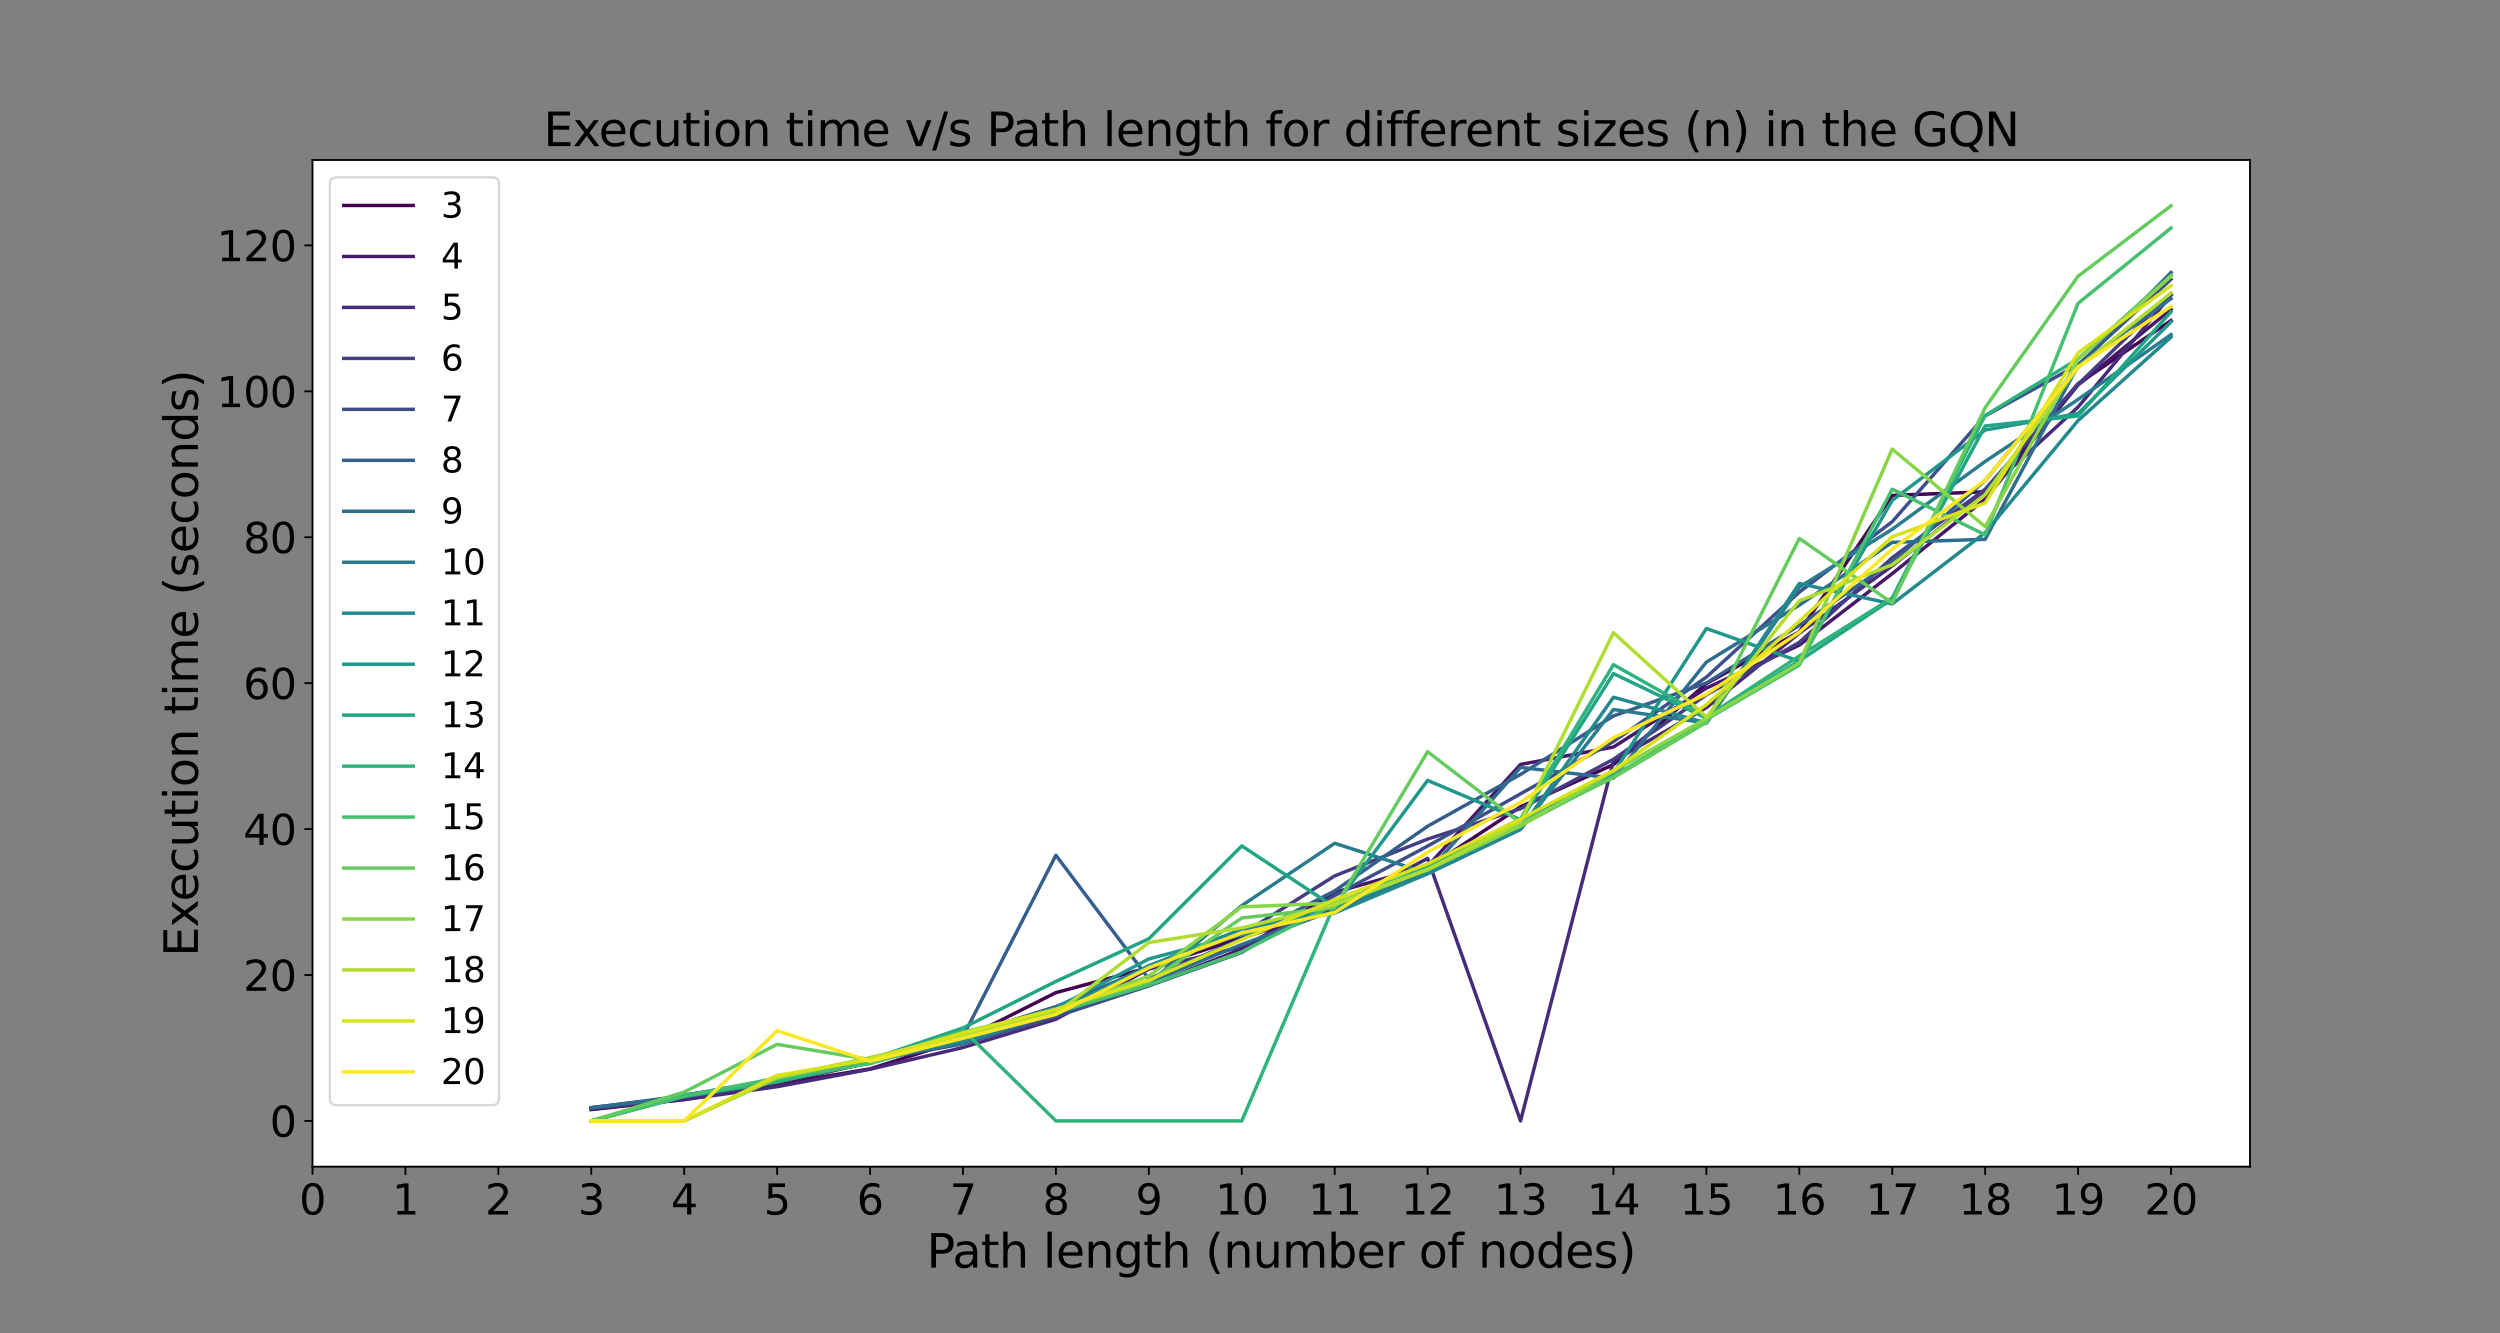 <?xml version="1.0" encoding="utf-8" standalone="no"?>
<!DOCTYPE svg PUBLIC "-//W3C//DTD SVG 1.1//EN"
  "http://www.w3.org/Graphics/SVG/1.1/DTD/svg11.dtd">
<svg xmlns:xlink="http://www.w3.org/1999/xlink" width="1080pt" height="576pt" viewBox="0 0 1080 576" xmlns="http://www.w3.org/2000/svg" version="1.1">
 <rect x="0" y="0" width="1080" height="576" fill="#808080" stroke="none"/>
 <defs>
  <style type="text/css">*{stroke-linejoin: round; stroke-linecap: butt}</style>
 </defs>
 <g id="figure_1">
  <g id="patch_1">
   <path d="M 0 576 
L 1080 576 
L 1080 0 
L 0 0 
L 0 576 
z
" style="fill: none"/>
  </g>
  <g id="axes_1">
   <g id="patch_2">
    <path d="M 135 504 
L 972 504 
L 972 69.12 
L 135 69.12 
z
" style="fill: #ffffff"/>
   </g>
   <g id="matplotlib.axis_1">
    <g id="xtick_1">
     <g id="line2d_1">
      <defs>
       <path id="m6b7e6d3e71" d="M 0 0 
L 0 3.5 
" style="stroke: #000000; stroke-width: 0.8"/>
      </defs>
      <g>
       <use xlink:href="#m6b7e6d3e71" x="135" y="504" style="stroke: #000000; stroke-width: 0.8"/>
      </g>
     </g>
     <g id="text_1">
      <!-- 0 -->
      <g transform="translate(129.274 524.677) scale(0.18 -0.18)">
       <defs>
        <path id="DejaVuSans-30" d="M 2034 4250 
Q 1547 4250 1301 3770 
Q 1056 3291 1056 2328 
Q 1056 1369 1301 889 
Q 1547 409 2034 409 
Q 2525 409 2770 889 
Q 3016 1369 3016 2328 
Q 3016 3291 2770 3770 
Q 2525 4250 2034 4250 
z
M 2034 4750 
Q 2819 4750 3233 4129 
Q 3647 3509 3647 2328 
Q 3647 1150 3233 529 
Q 2819 -91 2034 -91 
Q 1250 -91 836 529 
Q 422 1150 422 2328 
Q 422 3509 836 4129 
Q 1250 4750 2034 4750 
z
" transform="scale(0.016)"/>
       </defs>
       <use xlink:href="#DejaVuSans-30"/>
      </g>
     </g>
    </g>
    <g id="xtick_2">
     <g id="line2d_2">
      <g>
       <use xlink:href="#m6b7e6d3e71" x="175.144" y="504" style="stroke: #000000; stroke-width: 0.8"/>
      </g>
     </g>
     <g id="text_2">
      <!-- 1 -->
      <g transform="translate(169.418 524.677) scale(0.18 -0.18)">
       <defs>
        <path id="DejaVuSans-31" d="M 794 531 
L 1825 531 
L 1825 4091 
L 703 3866 
L 703 4441 
L 1819 4666 
L 2450 4666 
L 2450 531 
L 3481 531 
L 3481 0 
L 794 0 
L 794 531 
z
" transform="scale(0.016)"/>
       </defs>
       <use xlink:href="#DejaVuSans-31"/>
      </g>
     </g>
    </g>
    <g id="xtick_3">
     <g id="line2d_3">
      <g>
       <use xlink:href="#m6b7e6d3e71" x="215.288" y="504" style="stroke: #000000; stroke-width: 0.8"/>
      </g>
     </g>
     <g id="text_3">
      <!-- 2 -->
      <g transform="translate(209.562 524.677) scale(0.18 -0.18)">
       <defs>
        <path id="DejaVuSans-32" d="M 1228 531 
L 3431 531 
L 3431 0 
L 469 0 
L 469 531 
Q 828 903 1448 1529 
Q 2069 2156 2228 2338 
Q 2531 2678 2651 2914 
Q 2772 3150 2772 3378 
Q 2772 3750 2511 3984 
Q 2250 4219 1831 4219 
Q 1534 4219 1204 4116 
Q 875 4013 500 3803 
L 500 4441 
Q 881 4594 1212 4672 
Q 1544 4750 1819 4750 
Q 2544 4750 2975 4387 
Q 3406 4025 3406 3419 
Q 3406 3131 3298 2873 
Q 3191 2616 2906 2266 
Q 2828 2175 2409 1742 
Q 1991 1309 1228 531 
z
" transform="scale(0.016)"/>
       </defs>
       <use xlink:href="#DejaVuSans-32"/>
      </g>
     </g>
    </g>
    <g id="xtick_4">
     <g id="line2d_4">
      <g>
       <use xlink:href="#m6b7e6d3e71" x="255.432" y="504" style="stroke: #000000; stroke-width: 0.8"/>
      </g>
     </g>
     <g id="text_4">
      <!-- 3 -->
      <g transform="translate(249.705 524.677) scale(0.18 -0.18)">
       <defs>
        <path id="DejaVuSans-33" d="M 2597 2516 
Q 3050 2419 3304 2112 
Q 3559 1806 3559 1356 
Q 3559 666 3084 287 
Q 2609 -91 1734 -91 
Q 1441 -91 1130 -33 
Q 819 25 488 141 
L 488 750 
Q 750 597 1062 519 
Q 1375 441 1716 441 
Q 2309 441 2620 675 
Q 2931 909 2931 1356 
Q 2931 1769 2642 2001 
Q 2353 2234 1838 2234 
L 1294 2234 
L 1294 2753 
L 1863 2753 
Q 2328 2753 2575 2939 
Q 2822 3125 2822 3475 
Q 2822 3834 2567 4026 
Q 2313 4219 1838 4219 
Q 1578 4219 1281 4162 
Q 984 4106 628 3988 
L 628 4550 
Q 988 4650 1302 4700 
Q 1616 4750 1894 4750 
Q 2613 4750 3031 4423 
Q 3450 4097 3450 3541 
Q 3450 3153 3228 2886 
Q 3006 2619 2597 2516 
z
" transform="scale(0.016)"/>
       </defs>
       <use xlink:href="#DejaVuSans-33"/>
      </g>
     </g>
    </g>
    <g id="xtick_5">
     <g id="line2d_5">
      <g>
       <use xlink:href="#m6b7e6d3e71" x="295.576" y="504" style="stroke: #000000; stroke-width: 0.8"/>
      </g>
     </g>
     <g id="text_5">
      <!-- 4 -->
      <g transform="translate(289.849 524.677) scale(0.18 -0.18)">
       <defs>
        <path id="DejaVuSans-34" d="M 2419 4116 
L 825 1625 
L 2419 1625 
L 2419 4116 
z
M 2253 4666 
L 3047 4666 
L 3047 1625 
L 3713 1625 
L 3713 1100 
L 3047 1100 
L 3047 0 
L 2419 0 
L 2419 1100 
L 313 1100 
L 313 1709 
L 2253 4666 
z
" transform="scale(0.016)"/>
       </defs>
       <use xlink:href="#DejaVuSans-34"/>
      </g>
     </g>
    </g>
    <g id="xtick_6">
     <g id="line2d_6">
      <g>
       <use xlink:href="#m6b7e6d3e71" x="335.719" y="504" style="stroke: #000000; stroke-width: 0.8"/>
      </g>
     </g>
     <g id="text_6">
      <!-- 5 -->
      <g transform="translate(329.993 524.677) scale(0.18 -0.18)">
       <defs>
        <path id="DejaVuSans-35" d="M 691 4666 
L 3169 4666 
L 3169 4134 
L 1269 4134 
L 1269 2991 
Q 1406 3038 1543 3061 
Q 1681 3084 1819 3084 
Q 2600 3084 3056 2656 
Q 3513 2228 3513 1497 
Q 3513 744 3044 326 
Q 2575 -91 1722 -91 
Q 1428 -91 1123 -41 
Q 819 9 494 109 
L 494 744 
Q 775 591 1075 516 
Q 1375 441 1709 441 
Q 2250 441 2565 725 
Q 2881 1009 2881 1497 
Q 2881 1984 2565 2268 
Q 2250 2553 1709 2553 
Q 1456 2553 1204 2497 
Q 953 2441 691 2322 
L 691 4666 
z
" transform="scale(0.016)"/>
       </defs>
       <use xlink:href="#DejaVuSans-35"/>
      </g>
     </g>
    </g>
    <g id="xtick_7">
     <g id="line2d_7">
      <g>
       <use xlink:href="#m6b7e6d3e71" x="375.863" y="504" style="stroke: #000000; stroke-width: 0.8"/>
      </g>
     </g>
     <g id="text_7">
      <!-- 6 -->
      <g transform="translate(370.137 524.677) scale(0.18 -0.18)">
       <defs>
        <path id="DejaVuSans-36" d="M 2113 2584 
Q 1688 2584 1439 2293 
Q 1191 2003 1191 1497 
Q 1191 994 1439 701 
Q 1688 409 2113 409 
Q 2538 409 2786 701 
Q 3034 994 3034 1497 
Q 3034 2003 2786 2293 
Q 2538 2584 2113 2584 
z
M 3366 4563 
L 3366 3988 
Q 3128 4100 2886 4159 
Q 2644 4219 2406 4219 
Q 1781 4219 1451 3797 
Q 1122 3375 1075 2522 
Q 1259 2794 1537 2939 
Q 1816 3084 2150 3084 
Q 2853 3084 3261 2657 
Q 3669 2231 3669 1497 
Q 3669 778 3244 343 
Q 2819 -91 2113 -91 
Q 1303 -91 875 529 
Q 447 1150 447 2328 
Q 447 3434 972 4092 
Q 1497 4750 2381 4750 
Q 2619 4750 2861 4703 
Q 3103 4656 3366 4563 
z
" transform="scale(0.016)"/>
       </defs>
       <use xlink:href="#DejaVuSans-36"/>
      </g>
     </g>
    </g>
    <g id="xtick_8">
     <g id="line2d_8">
      <g>
       <use xlink:href="#m6b7e6d3e71" x="416.007" y="504" style="stroke: #000000; stroke-width: 0.8"/>
      </g>
     </g>
     <g id="text_8">
      <!-- 7 -->
      <g transform="translate(410.281 524.677) scale(0.18 -0.18)">
       <defs>
        <path id="DejaVuSans-37" d="M 525 4666 
L 3525 4666 
L 3525 4397 
L 1831 0 
L 1172 0 
L 2766 4134 
L 525 4134 
L 525 4666 
z
" transform="scale(0.016)"/>
       </defs>
       <use xlink:href="#DejaVuSans-37"/>
      </g>
     </g>
    </g>
    <g id="xtick_9">
     <g id="line2d_9">
      <g>
       <use xlink:href="#m6b7e6d3e71" x="456.151" y="504" style="stroke: #000000; stroke-width: 0.8"/>
      </g>
     </g>
     <g id="text_9">
      <!-- 8 -->
      <g transform="translate(450.425 524.677) scale(0.18 -0.18)">
       <defs>
        <path id="DejaVuSans-38" d="M 2034 2216 
Q 1584 2216 1326 1975 
Q 1069 1734 1069 1313 
Q 1069 891 1326 650 
Q 1584 409 2034 409 
Q 2484 409 2743 651 
Q 3003 894 3003 1313 
Q 3003 1734 2745 1975 
Q 2488 2216 2034 2216 
z
M 1403 2484 
Q 997 2584 770 2862 
Q 544 3141 544 3541 
Q 544 4100 942 4425 
Q 1341 4750 2034 4750 
Q 2731 4750 3128 4425 
Q 3525 4100 3525 3541 
Q 3525 3141 3298 2862 
Q 3072 2584 2669 2484 
Q 3125 2378 3379 2068 
Q 3634 1759 3634 1313 
Q 3634 634 3220 271 
Q 2806 -91 2034 -91 
Q 1263 -91 848 271 
Q 434 634 434 1313 
Q 434 1759 690 2068 
Q 947 2378 1403 2484 
z
M 1172 3481 
Q 1172 3119 1398 2916 
Q 1625 2713 2034 2713 
Q 2441 2713 2670 2916 
Q 2900 3119 2900 3481 
Q 2900 3844 2670 4047 
Q 2441 4250 2034 4250 
Q 1625 4250 1398 4047 
Q 1172 3844 1172 3481 
z
" transform="scale(0.016)"/>
       </defs>
       <use xlink:href="#DejaVuSans-38"/>
      </g>
     </g>
    </g>
    <g id="xtick_10">
     <g id="line2d_10">
      <g>
       <use xlink:href="#m6b7e6d3e71" x="496.295" y="504" style="stroke: #000000; stroke-width: 0.8"/>
      </g>
     </g>
     <g id="text_10">
      <!-- 9 -->
      <g transform="translate(490.569 524.677) scale(0.18 -0.18)">
       <defs>
        <path id="DejaVuSans-39" d="M 703 97 
L 703 672 
Q 941 559 1184 500 
Q 1428 441 1663 441 
Q 2288 441 2617 861 
Q 2947 1281 2994 2138 
Q 2813 1869 2534 1725 
Q 2256 1581 1919 1581 
Q 1219 1581 811 2004 
Q 403 2428 403 3163 
Q 403 3881 828 4315 
Q 1253 4750 1959 4750 
Q 2769 4750 3195 4129 
Q 3622 3509 3622 2328 
Q 3622 1225 3098 567 
Q 2575 -91 1691 -91 
Q 1453 -91 1209 -44 
Q 966 3 703 97 
z
M 1959 2075 
Q 2384 2075 2632 2365 
Q 2881 2656 2881 3163 
Q 2881 3666 2632 3958 
Q 2384 4250 1959 4250 
Q 1534 4250 1286 3958 
Q 1038 3666 1038 3163 
Q 1038 2656 1286 2365 
Q 1534 2075 1959 2075 
z
" transform="scale(0.016)"/>
       </defs>
       <use xlink:href="#DejaVuSans-39"/>
      </g>
     </g>
    </g>
    <g id="xtick_11">
     <g id="line2d_11">
      <g>
       <use xlink:href="#m6b7e6d3e71" x="536.439" y="504" style="stroke: #000000; stroke-width: 0.8"/>
      </g>
     </g>
     <g id="text_11">
      <!-- 10 -->
      <g transform="translate(524.986 524.677) scale(0.18 -0.18)">
       <use xlink:href="#DejaVuSans-31"/>
       <use xlink:href="#DejaVuSans-30" x="63.623"/>
      </g>
     </g>
    </g>
    <g id="xtick_12">
     <g id="line2d_12">
      <g>
       <use xlink:href="#m6b7e6d3e71" x="576.583" y="504" style="stroke: #000000; stroke-width: 0.8"/>
      </g>
     </g>
     <g id="text_12">
      <!-- 11 -->
      <g transform="translate(565.13 524.677) scale(0.18 -0.18)">
       <use xlink:href="#DejaVuSans-31"/>
       <use xlink:href="#DejaVuSans-31" x="63.623"/>
      </g>
     </g>
    </g>
    <g id="xtick_13">
     <g id="line2d_13">
      <g>
       <use xlink:href="#m6b7e6d3e71" x="616.727" y="504" style="stroke: #000000; stroke-width: 0.8"/>
      </g>
     </g>
     <g id="text_13">
      <!-- 12 -->
      <g transform="translate(605.274 524.677) scale(0.18 -0.18)">
       <use xlink:href="#DejaVuSans-31"/>
       <use xlink:href="#DejaVuSans-32" x="63.623"/>
      </g>
     </g>
    </g>
    <g id="xtick_14">
     <g id="line2d_14">
      <g>
       <use xlink:href="#m6b7e6d3e71" x="656.871" y="504" style="stroke: #000000; stroke-width: 0.8"/>
      </g>
     </g>
     <g id="text_14">
      <!-- 13 -->
      <g transform="translate(645.418 524.677) scale(0.18 -0.18)">
       <use xlink:href="#DejaVuSans-31"/>
       <use xlink:href="#DejaVuSans-33" x="63.623"/>
      </g>
     </g>
    </g>
    <g id="xtick_15">
     <g id="line2d_15">
      <g>
       <use xlink:href="#m6b7e6d3e71" x="697.014" y="504" style="stroke: #000000; stroke-width: 0.8"/>
      </g>
     </g>
     <g id="text_15">
      <!-- 14 -->
      <g transform="translate(685.562 524.677) scale(0.18 -0.18)">
       <use xlink:href="#DejaVuSans-31"/>
       <use xlink:href="#DejaVuSans-34" x="63.623"/>
      </g>
     </g>
    </g>
    <g id="xtick_16">
     <g id="line2d_16">
      <g>
       <use xlink:href="#m6b7e6d3e71" x="737.158" y="504" style="stroke: #000000; stroke-width: 0.8"/>
      </g>
     </g>
     <g id="text_16">
      <!-- 15 -->
      <g transform="translate(725.706 524.677) scale(0.18 -0.18)">
       <use xlink:href="#DejaVuSans-31"/>
       <use xlink:href="#DejaVuSans-35" x="63.623"/>
      </g>
     </g>
    </g>
    <g id="xtick_17">
     <g id="line2d_17">
      <g>
       <use xlink:href="#m6b7e6d3e71" x="777.302" y="504" style="stroke: #000000; stroke-width: 0.8"/>
      </g>
     </g>
     <g id="text_17">
      <!-- 16 -->
      <g transform="translate(765.85 524.677) scale(0.18 -0.18)">
       <use xlink:href="#DejaVuSans-31"/>
       <use xlink:href="#DejaVuSans-36" x="63.623"/>
      </g>
     </g>
    </g>
    <g id="xtick_18">
     <g id="line2d_18">
      <g>
       <use xlink:href="#m6b7e6d3e71" x="817.446" y="504" style="stroke: #000000; stroke-width: 0.8"/>
      </g>
     </g>
     <g id="text_18">
      <!-- 17 -->
      <g transform="translate(805.994 524.677) scale(0.18 -0.18)">
       <use xlink:href="#DejaVuSans-31"/>
       <use xlink:href="#DejaVuSans-37" x="63.623"/>
      </g>
     </g>
    </g>
    <g id="xtick_19">
     <g id="line2d_19">
      <g>
       <use xlink:href="#m6b7e6d3e71" x="857.59" y="504" style="stroke: #000000; stroke-width: 0.8"/>
      </g>
     </g>
     <g id="text_19">
      <!-- 18 -->
      <g transform="translate(846.137 524.677) scale(0.18 -0.18)">
       <use xlink:href="#DejaVuSans-31"/>
       <use xlink:href="#DejaVuSans-38" x="63.623"/>
      </g>
     </g>
    </g>
    <g id="xtick_20">
     <g id="line2d_20">
      <g>
       <use xlink:href="#m6b7e6d3e71" x="897.734" y="504" style="stroke: #000000; stroke-width: 0.8"/>
      </g>
     </g>
     <g id="text_20">
      <!-- 19 -->
      <g transform="translate(886.281 524.677) scale(0.18 -0.18)">
       <use xlink:href="#DejaVuSans-31"/>
       <use xlink:href="#DejaVuSans-39" x="63.623"/>
      </g>
     </g>
    </g>
    <g id="xtick_21">
     <g id="line2d_21">
      <g>
       <use xlink:href="#m6b7e6d3e71" x="937.878" y="504" style="stroke: #000000; stroke-width: 0.8"/>
      </g>
     </g>
     <g id="text_21">
      <!-- 20 -->
      <g transform="translate(926.425 524.677) scale(0.18 -0.18)">
       <use xlink:href="#DejaVuSans-32"/>
       <use xlink:href="#DejaVuSans-30" x="63.623"/>
      </g>
     </g>
    </g>
    <g id="text_22">
     <!-- Path length (number of nodes) -->
     <g transform="translate(400.309 547.617) scale(0.2 -0.2)">
      <defs>
       <path id="DejaVuSans-50" d="M 1259 4147 
L 1259 2394 
L 2053 2394 
Q 2494 2394 2734 2622 
Q 2975 2850 2975 3272 
Q 2975 3691 2734 3919 
Q 2494 4147 2053 4147 
L 1259 4147 
z
M 628 4666 
L 2053 4666 
Q 2838 4666 3239 4311 
Q 3641 3956 3641 3272 
Q 3641 2581 3239 2228 
Q 2838 1875 2053 1875 
L 1259 1875 
L 1259 0 
L 628 0 
L 628 4666 
z
" transform="scale(0.016)"/>
       <path id="DejaVuSans-61" d="M 2194 1759 
Q 1497 1759 1228 1600 
Q 959 1441 959 1056 
Q 959 750 1161 570 
Q 1363 391 1709 391 
Q 2188 391 2477 730 
Q 2766 1069 2766 1631 
L 2766 1759 
L 2194 1759 
z
M 3341 1997 
L 3341 0 
L 2766 0 
L 2766 531 
Q 2569 213 2275 61 
Q 1981 -91 1556 -91 
Q 1019 -91 701 211 
Q 384 513 384 1019 
Q 384 1609 779 1909 
Q 1175 2209 1959 2209 
L 2766 2209 
L 2766 2266 
Q 2766 2663 2505 2880 
Q 2244 3097 1772 3097 
Q 1472 3097 1187 3025 
Q 903 2953 641 2809 
L 641 3341 
Q 956 3463 1253 3523 
Q 1550 3584 1831 3584 
Q 2591 3584 2966 3190 
Q 3341 2797 3341 1997 
z
" transform="scale(0.016)"/>
       <path id="DejaVuSans-74" d="M 1172 4494 
L 1172 3500 
L 2356 3500 
L 2356 3053 
L 1172 3053 
L 1172 1153 
Q 1172 725 1289 603 
Q 1406 481 1766 481 
L 2356 481 
L 2356 0 
L 1766 0 
Q 1100 0 847 248 
Q 594 497 594 1153 
L 594 3053 
L 172 3053 
L 172 3500 
L 594 3500 
L 594 4494 
L 1172 4494 
z
" transform="scale(0.016)"/>
       <path id="DejaVuSans-68" d="M 3513 2113 
L 3513 0 
L 2938 0 
L 2938 2094 
Q 2938 2591 2744 2837 
Q 2550 3084 2163 3084 
Q 1697 3084 1428 2787 
Q 1159 2491 1159 1978 
L 1159 0 
L 581 0 
L 581 4863 
L 1159 4863 
L 1159 2956 
Q 1366 3272 1645 3428 
Q 1925 3584 2291 3584 
Q 2894 3584 3203 3211 
Q 3513 2838 3513 2113 
z
" transform="scale(0.016)"/>
       <path id="DejaVuSans-20" transform="scale(0.016)"/>
       <path id="DejaVuSans-6c" d="M 603 4863 
L 1178 4863 
L 1178 0 
L 603 0 
L 603 4863 
z
" transform="scale(0.016)"/>
       <path id="DejaVuSans-65" d="M 3597 1894 
L 3597 1613 
L 953 1613 
Q 991 1019 1311 708 
Q 1631 397 2203 397 
Q 2534 397 2845 478 
Q 3156 559 3463 722 
L 3463 178 
Q 3153 47 2828 -22 
Q 2503 -91 2169 -91 
Q 1331 -91 842 396 
Q 353 884 353 1716 
Q 353 2575 817 3079 
Q 1281 3584 2069 3584 
Q 2775 3584 3186 3129 
Q 3597 2675 3597 1894 
z
M 3022 2063 
Q 3016 2534 2758 2815 
Q 2500 3097 2075 3097 
Q 1594 3097 1305 2825 
Q 1016 2553 972 2059 
L 3022 2063 
z
" transform="scale(0.016)"/>
       <path id="DejaVuSans-6e" d="M 3513 2113 
L 3513 0 
L 2938 0 
L 2938 2094 
Q 2938 2591 2744 2837 
Q 2550 3084 2163 3084 
Q 1697 3084 1428 2787 
Q 1159 2491 1159 1978 
L 1159 0 
L 581 0 
L 581 3500 
L 1159 3500 
L 1159 2956 
Q 1366 3272 1645 3428 
Q 1925 3584 2291 3584 
Q 2894 3584 3203 3211 
Q 3513 2838 3513 2113 
z
" transform="scale(0.016)"/>
       <path id="DejaVuSans-67" d="M 2906 1791 
Q 2906 2416 2648 2759 
Q 2391 3103 1925 3103 
Q 1463 3103 1205 2759 
Q 947 2416 947 1791 
Q 947 1169 1205 825 
Q 1463 481 1925 481 
Q 2391 481 2648 825 
Q 2906 1169 2906 1791 
z
M 3481 434 
Q 3481 -459 3084 -895 
Q 2688 -1331 1869 -1331 
Q 1566 -1331 1297 -1286 
Q 1028 -1241 775 -1147 
L 775 -588 
Q 1028 -725 1275 -790 
Q 1522 -856 1778 -856 
Q 2344 -856 2625 -561 
Q 2906 -266 2906 331 
L 2906 616 
Q 2728 306 2450 153 
Q 2172 0 1784 0 
Q 1141 0 747 490 
Q 353 981 353 1791 
Q 353 2603 747 3093 
Q 1141 3584 1784 3584 
Q 2172 3584 2450 3431 
Q 2728 3278 2906 2969 
L 2906 3500 
L 3481 3500 
L 3481 434 
z
" transform="scale(0.016)"/>
       <path id="DejaVuSans-28" d="M 1984 4856 
Q 1566 4138 1362 3434 
Q 1159 2731 1159 2009 
Q 1159 1288 1364 580 
Q 1569 -128 1984 -844 
L 1484 -844 
Q 1016 -109 783 600 
Q 550 1309 550 2009 
Q 550 2706 781 3412 
Q 1013 4119 1484 4856 
L 1984 4856 
z
" transform="scale(0.016)"/>
       <path id="DejaVuSans-75" d="M 544 1381 
L 544 3500 
L 1119 3500 
L 1119 1403 
Q 1119 906 1312 657 
Q 1506 409 1894 409 
Q 2359 409 2629 706 
Q 2900 1003 2900 1516 
L 2900 3500 
L 3475 3500 
L 3475 0 
L 2900 0 
L 2900 538 
Q 2691 219 2414 64 
Q 2138 -91 1772 -91 
Q 1169 -91 856 284 
Q 544 659 544 1381 
z
M 1991 3584 
L 1991 3584 
z
" transform="scale(0.016)"/>
       <path id="DejaVuSans-6d" d="M 3328 2828 
Q 3544 3216 3844 3400 
Q 4144 3584 4550 3584 
Q 5097 3584 5394 3201 
Q 5691 2819 5691 2113 
L 5691 0 
L 5113 0 
L 5113 2094 
Q 5113 2597 4934 2840 
Q 4756 3084 4391 3084 
Q 3944 3084 3684 2787 
Q 3425 2491 3425 1978 
L 3425 0 
L 2847 0 
L 2847 2094 
Q 2847 2600 2669 2842 
Q 2491 3084 2119 3084 
Q 1678 3084 1418 2786 
Q 1159 2488 1159 1978 
L 1159 0 
L 581 0 
L 581 3500 
L 1159 3500 
L 1159 2956 
Q 1356 3278 1631 3431 
Q 1906 3584 2284 3584 
Q 2666 3584 2933 3390 
Q 3200 3197 3328 2828 
z
" transform="scale(0.016)"/>
       <path id="DejaVuSans-62" d="M 3116 1747 
Q 3116 2381 2855 2742 
Q 2594 3103 2138 3103 
Q 1681 3103 1420 2742 
Q 1159 2381 1159 1747 
Q 1159 1113 1420 752 
Q 1681 391 2138 391 
Q 2594 391 2855 752 
Q 3116 1113 3116 1747 
z
M 1159 2969 
Q 1341 3281 1617 3432 
Q 1894 3584 2278 3584 
Q 2916 3584 3314 3078 
Q 3713 2572 3713 1747 
Q 3713 922 3314 415 
Q 2916 -91 2278 -91 
Q 1894 -91 1617 61 
Q 1341 213 1159 525 
L 1159 0 
L 581 0 
L 581 4863 
L 1159 4863 
L 1159 2969 
z
" transform="scale(0.016)"/>
       <path id="DejaVuSans-72" d="M 2631 2963 
Q 2534 3019 2420 3045 
Q 2306 3072 2169 3072 
Q 1681 3072 1420 2755 
Q 1159 2438 1159 1844 
L 1159 0 
L 581 0 
L 581 3500 
L 1159 3500 
L 1159 2956 
Q 1341 3275 1631 3429 
Q 1922 3584 2338 3584 
Q 2397 3584 2469 3576 
Q 2541 3569 2628 3553 
L 2631 2963 
z
" transform="scale(0.016)"/>
       <path id="DejaVuSans-6f" d="M 1959 3097 
Q 1497 3097 1228 2736 
Q 959 2375 959 1747 
Q 959 1119 1226 758 
Q 1494 397 1959 397 
Q 2419 397 2687 759 
Q 2956 1122 2956 1747 
Q 2956 2369 2687 2733 
Q 2419 3097 1959 3097 
z
M 1959 3584 
Q 2709 3584 3137 3096 
Q 3566 2609 3566 1747 
Q 3566 888 3137 398 
Q 2709 -91 1959 -91 
Q 1206 -91 779 398 
Q 353 888 353 1747 
Q 353 2609 779 3096 
Q 1206 3584 1959 3584 
z
" transform="scale(0.016)"/>
       <path id="DejaVuSans-66" d="M 2375 4863 
L 2375 4384 
L 1825 4384 
Q 1516 4384 1395 4259 
Q 1275 4134 1275 3809 
L 1275 3500 
L 2222 3500 
L 2222 3053 
L 1275 3053 
L 1275 0 
L 697 0 
L 697 3053 
L 147 3053 
L 147 3500 
L 697 3500 
L 697 3744 
Q 697 4328 969 4595 
Q 1241 4863 1831 4863 
L 2375 4863 
z
" transform="scale(0.016)"/>
       <path id="DejaVuSans-64" d="M 2906 2969 
L 2906 4863 
L 3481 4863 
L 3481 0 
L 2906 0 
L 2906 525 
Q 2725 213 2448 61 
Q 2172 -91 1784 -91 
Q 1150 -91 751 415 
Q 353 922 353 1747 
Q 353 2572 751 3078 
Q 1150 3584 1784 3584 
Q 2172 3584 2448 3432 
Q 2725 3281 2906 2969 
z
M 947 1747 
Q 947 1113 1208 752 
Q 1469 391 1925 391 
Q 2381 391 2643 752 
Q 2906 1113 2906 1747 
Q 2906 2381 2643 2742 
Q 2381 3103 1925 3103 
Q 1469 3103 1208 2742 
Q 947 2381 947 1747 
z
" transform="scale(0.016)"/>
       <path id="DejaVuSans-73" d="M 2834 3397 
L 2834 2853 
Q 2591 2978 2328 3040 
Q 2066 3103 1784 3103 
Q 1356 3103 1142 2972 
Q 928 2841 928 2578 
Q 928 2378 1081 2264 
Q 1234 2150 1697 2047 
L 1894 2003 
Q 2506 1872 2764 1633 
Q 3022 1394 3022 966 
Q 3022 478 2636 193 
Q 2250 -91 1575 -91 
Q 1294 -91 989 -36 
Q 684 19 347 128 
L 347 722 
Q 666 556 975 473 
Q 1284 391 1588 391 
Q 1994 391 2212 530 
Q 2431 669 2431 922 
Q 2431 1156 2273 1281 
Q 2116 1406 1581 1522 
L 1381 1569 
Q 847 1681 609 1914 
Q 372 2147 372 2553 
Q 372 3047 722 3315 
Q 1072 3584 1716 3584 
Q 2034 3584 2315 3537 
Q 2597 3491 2834 3397 
z
" transform="scale(0.016)"/>
       <path id="DejaVuSans-29" d="M 513 4856 
L 1013 4856 
Q 1481 4119 1714 3412 
Q 1947 2706 1947 2009 
Q 1947 1309 1714 600 
Q 1481 -109 1013 -844 
L 513 -844 
Q 928 -128 1133 580 
Q 1338 1288 1338 2009 
Q 1338 2731 1133 3434 
Q 928 4138 513 4856 
z
" transform="scale(0.016)"/>
      </defs>
      <use xlink:href="#DejaVuSans-50"/>
      <use xlink:href="#DejaVuSans-61" x="55.803"/>
      <use xlink:href="#DejaVuSans-74" x="117.082"/>
      <use xlink:href="#DejaVuSans-68" x="156.291"/>
      <use xlink:href="#DejaVuSans-20" x="219.67"/>
      <use xlink:href="#DejaVuSans-6c" x="251.457"/>
      <use xlink:href="#DejaVuSans-65" x="279.24"/>
      <use xlink:href="#DejaVuSans-6e" x="340.764"/>
      <use xlink:href="#DejaVuSans-67" x="404.143"/>
      <use xlink:href="#DejaVuSans-74" x="467.619"/>
      <use xlink:href="#DejaVuSans-68" x="506.828"/>
      <use xlink:href="#DejaVuSans-20" x="570.207"/>
      <use xlink:href="#DejaVuSans-28" x="601.994"/>
      <use xlink:href="#DejaVuSans-6e" x="641.008"/>
      <use xlink:href="#DejaVuSans-75" x="704.387"/>
      <use xlink:href="#DejaVuSans-6d" x="767.766"/>
      <use xlink:href="#DejaVuSans-62" x="865.178"/>
      <use xlink:href="#DejaVuSans-65" x="928.654"/>
      <use xlink:href="#DejaVuSans-72" x="990.178"/>
      <use xlink:href="#DejaVuSans-20" x="1031.291"/>
      <use xlink:href="#DejaVuSans-6f" x="1063.078"/>
      <use xlink:href="#DejaVuSans-66" x="1124.26"/>
      <use xlink:href="#DejaVuSans-20" x="1159.465"/>
      <use xlink:href="#DejaVuSans-6e" x="1191.252"/>
      <use xlink:href="#DejaVuSans-6f" x="1254.631"/>
      <use xlink:href="#DejaVuSans-64" x="1315.812"/>
      <use xlink:href="#DejaVuSans-65" x="1379.289"/>
      <use xlink:href="#DejaVuSans-73" x="1440.812"/>
      <use xlink:href="#DejaVuSans-29" x="1492.912"/>
     </g>
    </g>
   </g>
   <g id="matplotlib.axis_2">
    <g id="ytick_1">
     <g id="line2d_22">
      <defs>
       <path id="m486e98bb5c" d="M 0 0 
L -3.5 0 
" style="stroke: #000000; stroke-width: 0.8"/>
      </defs>
      <g>
       <use xlink:href="#m486e98bb5c" x="135" y="484.233" style="stroke: #000000; stroke-width: 0.8"/>
      </g>
     </g>
     <g id="text_23">
      <!-- 0 -->
      <g transform="translate(116.547 491.071) scale(0.18 -0.18)">
       <use xlink:href="#DejaVuSans-30"/>
      </g>
     </g>
    </g>
    <g id="ytick_2">
     <g id="line2d_23">
      <g>
       <use xlink:href="#m486e98bb5c" x="135" y="421.196" style="stroke: #000000; stroke-width: 0.8"/>
      </g>
     </g>
     <g id="text_24">
      <!-- 20 -->
      <g transform="translate(105.095 428.035) scale(0.18 -0.18)">
       <use xlink:href="#DejaVuSans-32"/>
       <use xlink:href="#DejaVuSans-30" x="63.623"/>
      </g>
     </g>
    </g>
    <g id="ytick_3">
     <g id="line2d_24">
      <g>
       <use xlink:href="#m486e98bb5c" x="135" y="358.16" style="stroke: #000000; stroke-width: 0.8"/>
      </g>
     </g>
     <g id="text_25">
      <!-- 40 -->
      <g transform="translate(105.095 364.998) scale(0.18 -0.18)">
       <use xlink:href="#DejaVuSans-34"/>
       <use xlink:href="#DejaVuSans-30" x="63.623"/>
      </g>
     </g>
    </g>
    <g id="ytick_4">
     <g id="line2d_25">
      <g>
       <use xlink:href="#m486e98bb5c" x="135" y="295.123" style="stroke: #000000; stroke-width: 0.8"/>
      </g>
     </g>
     <g id="text_26">
      <!-- 60 -->
      <g transform="translate(105.095 301.962) scale(0.18 -0.18)">
       <use xlink:href="#DejaVuSans-36"/>
       <use xlink:href="#DejaVuSans-30" x="63.623"/>
      </g>
     </g>
    </g>
    <g id="ytick_5">
     <g id="line2d_26">
      <g>
       <use xlink:href="#m486e98bb5c" x="135" y="232.086" style="stroke: #000000; stroke-width: 0.8"/>
      </g>
     </g>
     <g id="text_27">
      <!-- 80 -->
      <g transform="translate(105.095 238.925) scale(0.18 -0.18)">
       <use xlink:href="#DejaVuSans-38"/>
       <use xlink:href="#DejaVuSans-30" x="63.623"/>
      </g>
     </g>
    </g>
    <g id="ytick_6">
     <g id="line2d_27">
      <g>
       <use xlink:href="#m486e98bb5c" x="135" y="169.05" style="stroke: #000000; stroke-width: 0.8"/>
      </g>
     </g>
     <g id="text_28">
      <!-- 100 -->
      <g transform="translate(93.642 175.889) scale(0.18 -0.18)">
       <use xlink:href="#DejaVuSans-31"/>
       <use xlink:href="#DejaVuSans-30" x="63.623"/>
       <use xlink:href="#DejaVuSans-30" x="127.246"/>
      </g>
     </g>
    </g>
    <g id="ytick_7">
     <g id="line2d_28">
      <g>
       <use xlink:href="#m486e98bb5c" x="135" y="106.013" style="stroke: #000000; stroke-width: 0.8"/>
      </g>
     </g>
     <g id="text_29">
      <!-- 120 -->
      <g transform="translate(93.642 112.852) scale(0.18 -0.18)">
       <use xlink:href="#DejaVuSans-31"/>
       <use xlink:href="#DejaVuSans-32" x="63.623"/>
       <use xlink:href="#DejaVuSans-30" x="127.246"/>
      </g>
     </g>
    </g>
    <g id="text_30">
     <!-- Execution time (seconds) -->
     <g transform="translate(85.483 413.255) rotate(-90) scale(0.2 -0.2)">
      <defs>
       <path id="DejaVuSans-45" d="M 628 4666 
L 3578 4666 
L 3578 4134 
L 1259 4134 
L 1259 2753 
L 3481 2753 
L 3481 2222 
L 1259 2222 
L 1259 531 
L 3634 531 
L 3634 0 
L 628 0 
L 628 4666 
z
" transform="scale(0.016)"/>
       <path id="DejaVuSans-78" d="M 3513 3500 
L 2247 1797 
L 3578 0 
L 2900 0 
L 1881 1375 
L 863 0 
L 184 0 
L 1544 1831 
L 300 3500 
L 978 3500 
L 1906 2253 
L 2834 3500 
L 3513 3500 
z
" transform="scale(0.016)"/>
       <path id="DejaVuSans-63" d="M 3122 3366 
L 3122 2828 
Q 2878 2963 2633 3030 
Q 2388 3097 2138 3097 
Q 1578 3097 1268 2742 
Q 959 2388 959 1747 
Q 959 1106 1268 751 
Q 1578 397 2138 397 
Q 2388 397 2633 464 
Q 2878 531 3122 666 
L 3122 134 
Q 2881 22 2623 -34 
Q 2366 -91 2075 -91 
Q 1284 -91 818 406 
Q 353 903 353 1747 
Q 353 2603 823 3093 
Q 1294 3584 2113 3584 
Q 2378 3584 2631 3529 
Q 2884 3475 3122 3366 
z
" transform="scale(0.016)"/>
       <path id="DejaVuSans-69" d="M 603 3500 
L 1178 3500 
L 1178 0 
L 603 0 
L 603 3500 
z
M 603 4863 
L 1178 4863 
L 1178 4134 
L 603 4134 
L 603 4863 
z
" transform="scale(0.016)"/>
      </defs>
      <use xlink:href="#DejaVuSans-45"/>
      <use xlink:href="#DejaVuSans-78" x="63.184"/>
      <use xlink:href="#DejaVuSans-65" x="119.238"/>
      <use xlink:href="#DejaVuSans-63" x="180.762"/>
      <use xlink:href="#DejaVuSans-75" x="235.742"/>
      <use xlink:href="#DejaVuSans-74" x="299.121"/>
      <use xlink:href="#DejaVuSans-69" x="338.33"/>
      <use xlink:href="#DejaVuSans-6f" x="366.113"/>
      <use xlink:href="#DejaVuSans-6e" x="427.295"/>
      <use xlink:href="#DejaVuSans-20" x="490.674"/>
      <use xlink:href="#DejaVuSans-74" x="522.461"/>
      <use xlink:href="#DejaVuSans-69" x="561.67"/>
      <use xlink:href="#DejaVuSans-6d" x="589.453"/>
      <use xlink:href="#DejaVuSans-65" x="686.865"/>
      <use xlink:href="#DejaVuSans-20" x="748.389"/>
      <use xlink:href="#DejaVuSans-28" x="780.176"/>
      <use xlink:href="#DejaVuSans-73" x="819.189"/>
      <use xlink:href="#DejaVuSans-65" x="871.289"/>
      <use xlink:href="#DejaVuSans-63" x="932.812"/>
      <use xlink:href="#DejaVuSans-6f" x="987.793"/>
      <use xlink:href="#DejaVuSans-6e" x="1048.975"/>
      <use xlink:href="#DejaVuSans-64" x="1112.354"/>
      <use xlink:href="#DejaVuSans-73" x="1175.83"/>
      <use xlink:href="#DejaVuSans-29" x="1227.93"/>
     </g>
    </g>
   </g>
   <g id="line2d_29">
    <path d="M 255.432 479.329 
L 295.576 475.011 
L 335.719 468.414 
L 375.863 461.743 
L 416.007 448.983 
L 456.151 428.813 
L 496.295 417.999 
L 536.439 405.228 
L 576.583 392.14 
L 616.727 374.93 
L 656.871 348.516 
L 697.014 330.293 
L 737.158 295.311 
L 777.302 272.947 
L 817.446 214.016 
L 857.59 212.459 
L 897.734 165.791 
L 937.878 138.476 
" clip-path="url(#pc9e51391d6)" style="fill: none; stroke: #440154; stroke-width: 1.5; stroke-linecap: square"/>
   </g>
   <g id="line2d_30">
    <path d="M 255.432 479.169 
L 295.576 474.399 
L 335.719 468.016 
L 375.863 458.98 
L 416.007 448.519 
L 456.151 437.477 
L 496.295 425.77 
L 536.439 409.986 
L 576.583 385.487 
L 616.727 374.21 
L 656.871 330.244 
L 697.014 322.706 
L 737.158 297.26 
L 777.302 278.698 
L 817.446 247.798 
L 857.59 215.578 
L 897.734 166.317 
L 937.878 133.717 
" clip-path="url(#pc9e51391d6)" style="fill: none; stroke: #481769; stroke-width: 1.5; stroke-linecap: square"/>
   </g>
   <g id="line2d_31">
    <path d="M 255.432 478.828 
L 295.576 475.008 
L 335.719 469.446 
L 375.863 461.909 
L 416.007 452.516 
L 456.151 440.313 
L 496.295 418.605 
L 536.439 409.062 
L 576.583 392.115 
L 616.727 370.818 
L 656.871 484.233 
L 697.014 328.747 
L 737.158 305.72 
L 777.302 273.539 
L 817.446 244.439 
L 857.59 212.665 
L 897.734 175.832 
L 937.878 127.589 
" clip-path="url(#pc9e51391d6)" style="fill: none; stroke: #472a7a; stroke-width: 1.5; stroke-linecap: square"/>
   </g>
   <g id="line2d_32">
    <path d="M 255.432 478.612 
L 295.576 473.839 
L 335.719 467.403 
L 375.863 458.344 
L 416.007 447.374 
L 456.151 434.867 
L 496.295 417.975 
L 536.439 403.609 
L 576.583 378.378 
L 616.727 362.485 
L 656.871 349.374 
L 697.014 328.011 
L 737.158 300.147 
L 777.302 277.5 
L 817.446 240.919 
L 857.59 211.345 
L 897.734 166.025 
L 937.878 127.164 
" clip-path="url(#pc9e51391d6)" style="fill: none; stroke: #433d84; stroke-width: 1.5; stroke-linecap: square"/>
   </g>
   <g id="line2d_33">
    <path d="M 255.432 478.674 
L 295.576 473.719 
L 335.719 466.723 
L 375.863 458.242 
L 416.007 450.935 
L 456.151 439.137 
L 496.295 425.886 
L 536.439 411.45 
L 576.583 386.885 
L 616.727 365.507 
L 656.871 342.923 
L 697.014 320.339 
L 737.158 292.52 
L 777.302 255.783 
L 817.446 225.357 
L 857.59 179.661 
L 897.734 157.573 
L 937.878 120.66 
" clip-path="url(#pc9e51391d6)" style="fill: none; stroke: #3d4e8a; stroke-width: 1.5; stroke-linecap: square"/>
   </g>
   <g id="line2d_34">
    <path d="M 255.432 478.464 
L 295.576 473.823 
L 335.719 467.218 
L 375.863 458.446 
L 416.007 447.761 
L 456.151 369.47 
L 496.295 422.893 
L 536.439 405.614 
L 576.583 384.854 
L 616.727 356.928 
L 656.871 334.547 
L 697.014 309.285 
L 737.158 295.04 
L 777.302 270.146 
L 817.446 242.722 
L 857.59 207.539 
L 897.734 158.335 
L 937.878 117.727 
" clip-path="url(#pc9e51391d6)" style="fill: none; stroke: #355e8d; stroke-width: 1.5; stroke-linecap: square"/>
   </g>
   <g id="line2d_35">
    <path d="M 255.432 478.547 
L 295.576 473.333 
L 335.719 466.7 
L 375.863 458.164 
L 416.007 447.673 
L 456.151 435.146 
L 496.295 424.242 
L 536.439 408.017 
L 576.583 393.13 
L 616.727 376.92 
L 656.871 331.54 
L 697.014 336.18 
L 737.158 286.021 
L 777.302 261.408 
L 817.446 234.3 
L 857.59 232.976 
L 897.734 157.934 
L 937.878 129.049 
" clip-path="url(#pc9e51391d6)" style="fill: none; stroke: #2e6d8e; stroke-width: 1.5; stroke-linecap: square"/>
   </g>
   <g id="line2d_36">
    <path d="M 255.432 484.233 
L 295.576 473.143 
L 335.719 466.195 
L 375.863 457.351 
L 416.007 450.616 
L 456.151 437.72 
L 496.295 424.744 
L 536.439 391.219 
L 576.583 364.287 
L 616.727 377.257 
L 656.871 358.299 
L 697.014 306.521 
L 737.158 312.338 
L 777.302 253.641 
L 817.446 228.631 
L 857.59 199.341 
L 897.734 172.538 
L 937.878 144.579 
" clip-path="url(#pc9e51391d6)" style="fill: none; stroke: #297b8e; stroke-width: 1.5; stroke-linecap: square"/>
   </g>
   <g id="line2d_37">
    <path d="M 255.432 484.233 
L 295.576 473.077 
L 335.719 467.132 
L 375.863 458.293 
L 416.007 449.554 
L 456.151 436.807 
L 496.295 417.171 
L 536.439 401.36 
L 576.583 394.409 
L 616.727 377.48 
L 656.871 358.281 
L 697.014 301.205 
L 737.158 312.318 
L 777.302 252.077 
L 817.446 260.916 
L 857.59 230.118 
L 897.734 181.656 
L 937.878 145.63 
" clip-path="url(#pc9e51391d6)" style="fill: none; stroke: #23898e; stroke-width: 1.5; stroke-linecap: square"/>
   </g>
   <g id="line2d_38">
    <path d="M 255.432 484.233 
L 295.576 473.685 
L 335.719 467.447 
L 375.863 458.046 
L 416.007 447.171 
L 456.151 435.386 
L 496.295 414.255 
L 536.439 403.61 
L 576.583 391.213 
L 616.727 337.141 
L 656.871 354.13 
L 697.014 333.944 
L 737.158 271.527 
L 777.302 285.673 
L 817.446 216.165 
L 857.59 185.761 
L 897.734 178.64 
L 937.878 139.058 
" clip-path="url(#pc9e51391d6)" style="fill: none; stroke: #1f978b; stroke-width: 1.5; stroke-linecap: square"/>
   </g>
   <g id="line2d_39">
    <path d="M 255.432 484.233 
L 295.576 473.243 
L 335.719 466.8 
L 375.863 457.695 
L 416.007 444.065 
L 456.151 423.958 
L 496.295 405.549 
L 536.439 365.435 
L 576.583 391.9 
L 616.727 375.631 
L 656.871 354.572 
L 697.014 291.001 
L 737.158 310.262 
L 777.302 285.501 
L 817.446 258.783 
L 857.59 184.008 
L 897.734 179.673 
L 937.878 134.73 
" clip-path="url(#pc9e51391d6)" style="fill: none; stroke: #21a585; stroke-width: 1.5; stroke-linecap: square"/>
   </g>
   <g id="line2d_40">
    <path d="M 255.432 484.233 
L 295.576 473.443 
L 335.719 467.229 
L 375.863 459.087 
L 416.007 444.838 
L 456.151 484.233 
L 496.295 484.233 
L 536.439 484.233 
L 576.583 390.481 
L 616.727 374.683 
L 656.871 353.709 
L 697.014 287.142 
L 737.158 309.782 
L 777.302 283.37 
L 817.446 258.263 
L 857.59 179.473 
L 897.734 155.022 
L 937.878 118.837 
" clip-path="url(#pc9e51391d6)" style="fill: none; stroke: #2eb37c; stroke-width: 1.5; stroke-linecap: square"/>
   </g>
   <g id="line2d_41">
    <path d="M 255.432 484.233 
L 295.576 473.472 
L 335.719 465.707 
L 375.863 459.486 
L 416.007 447.899 
L 456.151 437.349 
L 496.295 425.543 
L 536.439 411.191 
L 576.583 390.679 
L 616.727 375.812 
L 656.871 356.523 
L 697.014 335.398 
L 737.158 310.805 
L 777.302 287.322 
L 817.446 211.328 
L 857.59 231.055 
L 897.734 131.034 
L 937.878 98.504 
" clip-path="url(#pc9e51391d6)" style="fill: none; stroke: #46c06f; stroke-width: 1.5; stroke-linecap: square"/>
   </g>
   <g id="line2d_42">
    <path d="M 255.432 484.233 
L 295.576 471.777 
L 335.719 451.152 
L 375.863 457.766 
L 416.007 445.844 
L 456.151 436.412 
L 496.295 424.186 
L 536.439 396.571 
L 576.583 392.067 
L 616.727 324.733 
L 656.871 355.583 
L 697.014 335.935 
L 737.158 312.092 
L 777.302 232.603 
L 817.446 260.539 
L 857.59 176.107 
L 897.734 119.328 
L 937.878 88.887 
" clip-path="url(#pc9e51391d6)" style="fill: none; stroke: #65cb5e; stroke-width: 1.5; stroke-linecap: square"/>
   </g>
   <g id="line2d_43">
    <path d="M 255.432 484.233 
L 295.576 484.233 
L 335.719 465.656 
L 375.863 456.903 
L 416.007 447.215 
L 456.151 436.32 
L 496.295 421.667 
L 536.439 391.749 
L 576.583 390.132 
L 616.727 375.637 
L 656.871 356.823 
L 697.014 333.135 
L 737.158 310.352 
L 777.302 286.389 
L 817.446 194.003 
L 857.59 227.515 
L 897.734 155.178 
L 937.878 119.324 
" clip-path="url(#pc9e51391d6)" style="fill: none; stroke: #89d548; stroke-width: 1.5; stroke-linecap: square"/>
   </g>
   <g id="line2d_44">
    <path d="M 255.432 484.233 
L 295.576 484.233 
L 335.719 465.241 
L 375.863 457.152 
L 416.007 447.525 
L 456.151 437.804 
L 496.295 407.18 
L 536.439 400.833 
L 576.583 390.851 
L 616.727 375.602 
L 656.871 354.982 
L 697.014 273.32 
L 737.158 309.813 
L 777.302 259.519 
L 817.446 243.989 
L 857.59 213.638 
L 897.734 158.727 
L 937.878 126.579 
" clip-path="url(#pc9e51391d6)" style="fill: none; stroke: #b0dd2f; stroke-width: 1.5; stroke-linecap: square"/>
   </g>
   <g id="line2d_45">
    <path d="M 255.432 484.233 
L 295.576 484.233 
L 335.719 464.561 
L 375.863 457.789 
L 416.007 446.298 
L 456.151 435.984 
L 496.295 423.426 
L 536.439 405.922 
L 576.583 388.67 
L 616.727 373.167 
L 656.871 353.792 
L 697.014 332.791 
L 737.158 304.396 
L 777.302 268.316 
L 817.446 231.9 
L 857.59 217.31 
L 897.734 152.402 
L 937.878 123.418 
" clip-path="url(#pc9e51391d6)" style="fill: none; stroke: #d8e219; stroke-width: 1.5; stroke-linecap: square"/>
   </g>
   <g id="line2d_46">
    <path d="M 255.432 484.233 
L 295.576 484.233 
L 335.719 445.258 
L 375.863 458.458 
L 416.007 448.512 
L 456.151 438.197 
L 496.295 418.042 
L 536.439 403.026 
L 576.583 394.204 
L 616.727 368.148 
L 656.871 346.602 
L 697.014 318.642 
L 737.158 299.889 
L 777.302 273.141 
L 817.446 237.192 
L 857.59 207.453 
L 897.734 158.449 
L 937.878 132.397 
" clip-path="url(#pc9e51391d6)" style="fill: none; stroke: #fde725; stroke-width: 1.5; stroke-linecap: square"/>
   </g>
   <g id="patch_3">
    <path d="M 135 504 
L 135 69.12 
" style="fill: none; stroke: #000000; stroke-width: 0.8; stroke-linejoin: miter; stroke-linecap: square"/>
   </g>
   <g id="patch_4">
    <path d="M 972 504 
L 972 69.12 
" style="fill: none; stroke: #000000; stroke-width: 0.8; stroke-linejoin: miter; stroke-linecap: square"/>
   </g>
   <g id="patch_5">
    <path d="M 135 504 
L 972 504 
" style="fill: none; stroke: #000000; stroke-width: 0.8; stroke-linejoin: miter; stroke-linecap: square"/>
   </g>
   <g id="patch_6">
    <path d="M 135 69.12 
L 972 69.12 
" style="fill: none; stroke: #000000; stroke-width: 0.8; stroke-linejoin: miter; stroke-linecap: square"/>
   </g>
   <g id="text_31">
    <!-- Execution time v/s Path length for different sizes (n) in the GQN -->
    <g transform="translate(234.808 63.12) scale(0.2 -0.2)">
     <defs>
      <path id="DejaVuSans-76" d="M 191 3500 
L 800 3500 
L 1894 563 
L 2988 3500 
L 3597 3500 
L 2284 0 
L 1503 0 
L 191 3500 
z
" transform="scale(0.016)"/>
      <path id="DejaVuSans-2f" d="M 1625 4666 
L 2156 4666 
L 531 -594 
L 0 -594 
L 1625 4666 
z
" transform="scale(0.016)"/>
      <path id="DejaVuSans-7a" d="M 353 3500 
L 3084 3500 
L 3084 2975 
L 922 459 
L 3084 459 
L 3084 0 
L 275 0 
L 275 525 
L 2438 3041 
L 353 3041 
L 353 3500 
z
" transform="scale(0.016)"/>
      <path id="DejaVuSans-47" d="M 3809 666 
L 3809 1919 
L 2778 1919 
L 2778 2438 
L 4434 2438 
L 4434 434 
Q 4069 175 3628 42 
Q 3188 -91 2688 -91 
Q 1594 -91 976 548 
Q 359 1188 359 2328 
Q 359 3472 976 4111 
Q 1594 4750 2688 4750 
Q 3144 4750 3555 4637 
Q 3966 4525 4313 4306 
L 4313 3634 
Q 3963 3931 3569 4081 
Q 3175 4231 2741 4231 
Q 1884 4231 1454 3753 
Q 1025 3275 1025 2328 
Q 1025 1384 1454 906 
Q 1884 428 2741 428 
Q 3075 428 3337 486 
Q 3600 544 3809 666 
z
" transform="scale(0.016)"/>
      <path id="DejaVuSans-51" d="M 2522 4238 
Q 1834 4238 1429 3725 
Q 1025 3213 1025 2328 
Q 1025 1447 1429 934 
Q 1834 422 2522 422 
Q 3209 422 3611 934 
Q 4013 1447 4013 2328 
Q 4013 3213 3611 3725 
Q 3209 4238 2522 4238 
z
M 3406 84 
L 4238 -825 
L 3475 -825 
L 2784 -78 
Q 2681 -84 2626 -87 
Q 2572 -91 2522 -91 
Q 1538 -91 948 567 
Q 359 1225 359 2328 
Q 359 3434 948 4092 
Q 1538 4750 2522 4750 
Q 3503 4750 4090 4092 
Q 4678 3434 4678 2328 
Q 4678 1516 4351 937 
Q 4025 359 3406 84 
z
" transform="scale(0.016)"/>
      <path id="DejaVuSans-4e" d="M 628 4666 
L 1478 4666 
L 3547 763 
L 3547 4666 
L 4159 4666 
L 4159 0 
L 3309 0 
L 1241 3903 
L 1241 0 
L 628 0 
L 628 4666 
z
" transform="scale(0.016)"/>
     </defs>
     <use xlink:href="#DejaVuSans-45"/>
     <use xlink:href="#DejaVuSans-78" x="63.184"/>
     <use xlink:href="#DejaVuSans-65" x="119.238"/>
     <use xlink:href="#DejaVuSans-63" x="180.762"/>
     <use xlink:href="#DejaVuSans-75" x="235.742"/>
     <use xlink:href="#DejaVuSans-74" x="299.121"/>
     <use xlink:href="#DejaVuSans-69" x="338.33"/>
     <use xlink:href="#DejaVuSans-6f" x="366.113"/>
     <use xlink:href="#DejaVuSans-6e" x="427.295"/>
     <use xlink:href="#DejaVuSans-20" x="490.674"/>
     <use xlink:href="#DejaVuSans-74" x="522.461"/>
     <use xlink:href="#DejaVuSans-69" x="561.67"/>
     <use xlink:href="#DejaVuSans-6d" x="589.453"/>
     <use xlink:href="#DejaVuSans-65" x="686.865"/>
     <use xlink:href="#DejaVuSans-20" x="748.389"/>
     <use xlink:href="#DejaVuSans-76" x="780.176"/>
     <use xlink:href="#DejaVuSans-2f" x="839.355"/>
     <use xlink:href="#DejaVuSans-73" x="873.047"/>
     <use xlink:href="#DejaVuSans-20" x="925.146"/>
     <use xlink:href="#DejaVuSans-50" x="956.934"/>
     <use xlink:href="#DejaVuSans-61" x="1012.736"/>
     <use xlink:href="#DejaVuSans-74" x="1074.016"/>
     <use xlink:href="#DejaVuSans-68" x="1113.225"/>
     <use xlink:href="#DejaVuSans-20" x="1176.604"/>
     <use xlink:href="#DejaVuSans-6c" x="1208.391"/>
     <use xlink:href="#DejaVuSans-65" x="1236.174"/>
     <use xlink:href="#DejaVuSans-6e" x="1297.697"/>
     <use xlink:href="#DejaVuSans-67" x="1361.076"/>
     <use xlink:href="#DejaVuSans-74" x="1424.553"/>
     <use xlink:href="#DejaVuSans-68" x="1463.762"/>
     <use xlink:href="#DejaVuSans-20" x="1527.141"/>
     <use xlink:href="#DejaVuSans-66" x="1558.928"/>
     <use xlink:href="#DejaVuSans-6f" x="1594.133"/>
     <use xlink:href="#DejaVuSans-72" x="1655.314"/>
     <use xlink:href="#DejaVuSans-20" x="1696.428"/>
     <use xlink:href="#DejaVuSans-64" x="1728.215"/>
     <use xlink:href="#DejaVuSans-69" x="1791.691"/>
     <use xlink:href="#DejaVuSans-66" x="1819.475"/>
     <use xlink:href="#DejaVuSans-66" x="1854.68"/>
     <use xlink:href="#DejaVuSans-65" x="1889.885"/>
     <use xlink:href="#DejaVuSans-72" x="1951.408"/>
     <use xlink:href="#DejaVuSans-65" x="1990.271"/>
     <use xlink:href="#DejaVuSans-6e" x="2051.795"/>
     <use xlink:href="#DejaVuSans-74" x="2115.174"/>
     <use xlink:href="#DejaVuSans-20" x="2154.383"/>
     <use xlink:href="#DejaVuSans-73" x="2186.17"/>
     <use xlink:href="#DejaVuSans-69" x="2238.27"/>
     <use xlink:href="#DejaVuSans-7a" x="2266.053"/>
     <use xlink:href="#DejaVuSans-65" x="2318.543"/>
     <use xlink:href="#DejaVuSans-73" x="2380.066"/>
     <use xlink:href="#DejaVuSans-20" x="2432.166"/>
     <use xlink:href="#DejaVuSans-28" x="2463.953"/>
     <use xlink:href="#DejaVuSans-6e" x="2502.967"/>
     <use xlink:href="#DejaVuSans-29" x="2566.346"/>
     <use xlink:href="#DejaVuSans-20" x="2605.359"/>
     <use xlink:href="#DejaVuSans-69" x="2637.146"/>
     <use xlink:href="#DejaVuSans-6e" x="2664.93"/>
     <use xlink:href="#DejaVuSans-20" x="2728.309"/>
     <use xlink:href="#DejaVuSans-74" x="2760.096"/>
     <use xlink:href="#DejaVuSans-68" x="2799.305"/>
     <use xlink:href="#DejaVuSans-65" x="2862.684"/>
     <use xlink:href="#DejaVuSans-20" x="2924.207"/>
     <use xlink:href="#DejaVuSans-47" x="2955.994"/>
     <use xlink:href="#DejaVuSans-51" x="3033.484"/>
     <use xlink:href="#DejaVuSans-4e" x="3112.195"/>
    </g>
   </g>
   <g id="legend_1">
    <g id="patch_7">
     <path d="M 145.5 477.429 
L 212.588 477.429 
Q 215.588 477.429 215.588 474.429 
L 215.588 79.62 
Q 215.588 76.62 212.588 76.62 
L 145.5 76.62 
Q 142.5 76.62 142.5 79.62 
L 142.5 474.429 
Q 142.5 477.429 145.5 477.429 
z
" style="fill: #ffffff; opacity: 0.8; stroke: #cccccc; stroke-linejoin: miter"/>
    </g>
    <g id="line2d_47">
     <path d="M 148.5 88.768 
L 163.5 88.768 
L 178.5 88.768 
" style="fill: none; stroke: #440154; stroke-width: 1.5; stroke-linecap: square"/>
    </g>
    <g id="text_32">
     <!-- 3 -->
     <g transform="translate(190.5 94.018) scale(0.15 -0.15)">
      <use xlink:href="#DejaVuSans-33"/>
     </g>
    </g>
    <g id="line2d_48">
     <path d="M 148.5 110.785 
L 163.5 110.785 
L 178.5 110.785 
" style="fill: none; stroke: #481769; stroke-width: 1.5; stroke-linecap: square"/>
    </g>
    <g id="text_33">
     <!-- 4 -->
     <g transform="translate(190.5 116.035) scale(0.15 -0.15)">
      <use xlink:href="#DejaVuSans-34"/>
     </g>
    </g>
    <g id="line2d_49">
     <path d="M 148.5 132.802 
L 163.5 132.802 
L 178.5 132.802 
" style="fill: none; stroke: #472a7a; stroke-width: 1.5; stroke-linecap: square"/>
    </g>
    <g id="text_34">
     <!-- 5 -->
     <g transform="translate(190.5 138.052) scale(0.15 -0.15)">
      <use xlink:href="#DejaVuSans-35"/>
     </g>
    </g>
    <g id="line2d_50">
     <path d="M 148.5 154.819 
L 163.5 154.819 
L 178.5 154.819 
" style="fill: none; stroke: #433d84; stroke-width: 1.5; stroke-linecap: square"/>
    </g>
    <g id="text_35">
     <!-- 6 -->
     <g transform="translate(190.5 160.069) scale(0.15 -0.15)">
      <use xlink:href="#DejaVuSans-36"/>
     </g>
    </g>
    <g id="line2d_51">
     <path d="M 148.5 176.836 
L 163.5 176.836 
L 178.5 176.836 
" style="fill: none; stroke: #3d4e8a; stroke-width: 1.5; stroke-linecap: square"/>
    </g>
    <g id="text_36">
     <!-- 7 -->
     <g transform="translate(190.5 182.086) scale(0.15 -0.15)">
      <use xlink:href="#DejaVuSans-37"/>
     </g>
    </g>
    <g id="line2d_52">
     <path d="M 148.5 198.854 
L 163.5 198.854 
L 178.5 198.854 
" style="fill: none; stroke: #355e8d; stroke-width: 1.5; stroke-linecap: square"/>
    </g>
    <g id="text_37">
     <!-- 8 -->
     <g transform="translate(190.5 204.104) scale(0.15 -0.15)">
      <use xlink:href="#DejaVuSans-38"/>
     </g>
    </g>
    <g id="line2d_53">
     <path d="M 148.5 220.871 
L 163.5 220.871 
L 178.5 220.871 
" style="fill: none; stroke: #2e6d8e; stroke-width: 1.5; stroke-linecap: square"/>
    </g>
    <g id="text_38">
     <!-- 9 -->
     <g transform="translate(190.5 226.121) scale(0.15 -0.15)">
      <use xlink:href="#DejaVuSans-39"/>
     </g>
    </g>
    <g id="line2d_54">
     <path d="M 148.5 242.888 
L 163.5 242.888 
L 178.5 242.888 
" style="fill: none; stroke: #297b8e; stroke-width: 1.5; stroke-linecap: square"/>
    </g>
    <g id="text_39">
     <!-- 10 -->
     <g transform="translate(190.5 248.138) scale(0.15 -0.15)">
      <use xlink:href="#DejaVuSans-31"/>
      <use xlink:href="#DejaVuSans-30" x="63.623"/>
     </g>
    </g>
    <g id="line2d_55">
     <path d="M 148.5 264.905 
L 163.5 264.905 
L 178.5 264.905 
" style="fill: none; stroke: #23898e; stroke-width: 1.5; stroke-linecap: square"/>
    </g>
    <g id="text_40">
     <!-- 11 -->
     <g transform="translate(190.5 270.155) scale(0.15 -0.15)">
      <use xlink:href="#DejaVuSans-31"/>
      <use xlink:href="#DejaVuSans-31" x="63.623"/>
     </g>
    </g>
    <g id="line2d_56">
     <path d="M 148.5 286.922 
L 163.5 286.922 
L 178.5 286.922 
" style="fill: none; stroke: #1f978b; stroke-width: 1.5; stroke-linecap: square"/>
    </g>
    <g id="text_41">
     <!-- 12 -->
     <g transform="translate(190.5 292.172) scale(0.15 -0.15)">
      <use xlink:href="#DejaVuSans-31"/>
      <use xlink:href="#DejaVuSans-32" x="63.623"/>
     </g>
    </g>
    <g id="line2d_57">
     <path d="M 148.5 308.94 
L 163.5 308.94 
L 178.5 308.94 
" style="fill: none; stroke: #21a585; stroke-width: 1.5; stroke-linecap: square"/>
    </g>
    <g id="text_42">
     <!-- 13 -->
     <g transform="translate(190.5 314.19) scale(0.15 -0.15)">
      <use xlink:href="#DejaVuSans-31"/>
      <use xlink:href="#DejaVuSans-33" x="63.623"/>
     </g>
    </g>
    <g id="line2d_58">
     <path d="M 148.5 330.957 
L 163.5 330.957 
L 178.5 330.957 
" style="fill: none; stroke: #2eb37c; stroke-width: 1.5; stroke-linecap: square"/>
    </g>
    <g id="text_43">
     <!-- 14 -->
     <g transform="translate(190.5 336.207) scale(0.15 -0.15)">
      <use xlink:href="#DejaVuSans-31"/>
      <use xlink:href="#DejaVuSans-34" x="63.623"/>
     </g>
    </g>
    <g id="line2d_59">
     <path d="M 148.5 352.974 
L 163.5 352.974 
L 178.5 352.974 
" style="fill: none; stroke: #46c06f; stroke-width: 1.5; stroke-linecap: square"/>
    </g>
    <g id="text_44">
     <!-- 15 -->
     <g transform="translate(190.5 358.224) scale(0.15 -0.15)">
      <use xlink:href="#DejaVuSans-31"/>
      <use xlink:href="#DejaVuSans-35" x="63.623"/>
     </g>
    </g>
    <g id="line2d_60">
     <path d="M 148.5 374.991 
L 163.5 374.991 
L 178.5 374.991 
" style="fill: none; stroke: #65cb5e; stroke-width: 1.5; stroke-linecap: square"/>
    </g>
    <g id="text_45">
     <!-- 16 -->
     <g transform="translate(190.5 380.241) scale(0.15 -0.15)">
      <use xlink:href="#DejaVuSans-31"/>
      <use xlink:href="#DejaVuSans-36" x="63.623"/>
     </g>
    </g>
    <g id="line2d_61">
     <path d="M 148.5 397.008 
L 163.5 397.008 
L 178.5 397.008 
" style="fill: none; stroke: #89d548; stroke-width: 1.5; stroke-linecap: square"/>
    </g>
    <g id="text_46">
     <!-- 17 -->
     <g transform="translate(190.5 402.258) scale(0.15 -0.15)">
      <use xlink:href="#DejaVuSans-31"/>
      <use xlink:href="#DejaVuSans-37" x="63.623"/>
     </g>
    </g>
    <g id="line2d_62">
     <path d="M 148.5 419.025 
L 163.5 419.025 
L 178.5 419.025 
" style="fill: none; stroke: #b0dd2f; stroke-width: 1.5; stroke-linecap: square"/>
    </g>
    <g id="text_47">
     <!-- 18 -->
     <g transform="translate(190.5 424.275) scale(0.15 -0.15)">
      <use xlink:href="#DejaVuSans-31"/>
      <use xlink:href="#DejaVuSans-38" x="63.623"/>
     </g>
    </g>
    <g id="line2d_63">
     <path d="M 148.5 441.043 
L 163.5 441.043 
L 178.5 441.043 
" style="fill: none; stroke: #d8e219; stroke-width: 1.5; stroke-linecap: square"/>
    </g>
    <g id="text_48">
     <!-- 19 -->
     <g transform="translate(190.5 446.293) scale(0.15 -0.15)">
      <use xlink:href="#DejaVuSans-31"/>
      <use xlink:href="#DejaVuSans-39" x="63.623"/>
     </g>
    </g>
    <g id="line2d_64">
     <path d="M 148.5 463.06 
L 163.5 463.06 
L 178.5 463.06 
" style="fill: none; stroke: #fde725; stroke-width: 1.5; stroke-linecap: square"/>
    </g>
    <g id="text_49">
     <!-- 20 -->
     <g transform="translate(190.5 468.31) scale(0.15 -0.15)">
      <use xlink:href="#DejaVuSans-32"/>
      <use xlink:href="#DejaVuSans-30" x="63.623"/>
     </g>
    </g>
   </g>
  </g>
 </g>
 <defs>
  <clipPath id="pc9e51391d6">
   <rect x="135" y="69.12" width="837" height="434.88"/>
  </clipPath>
 </defs>
</svg>
